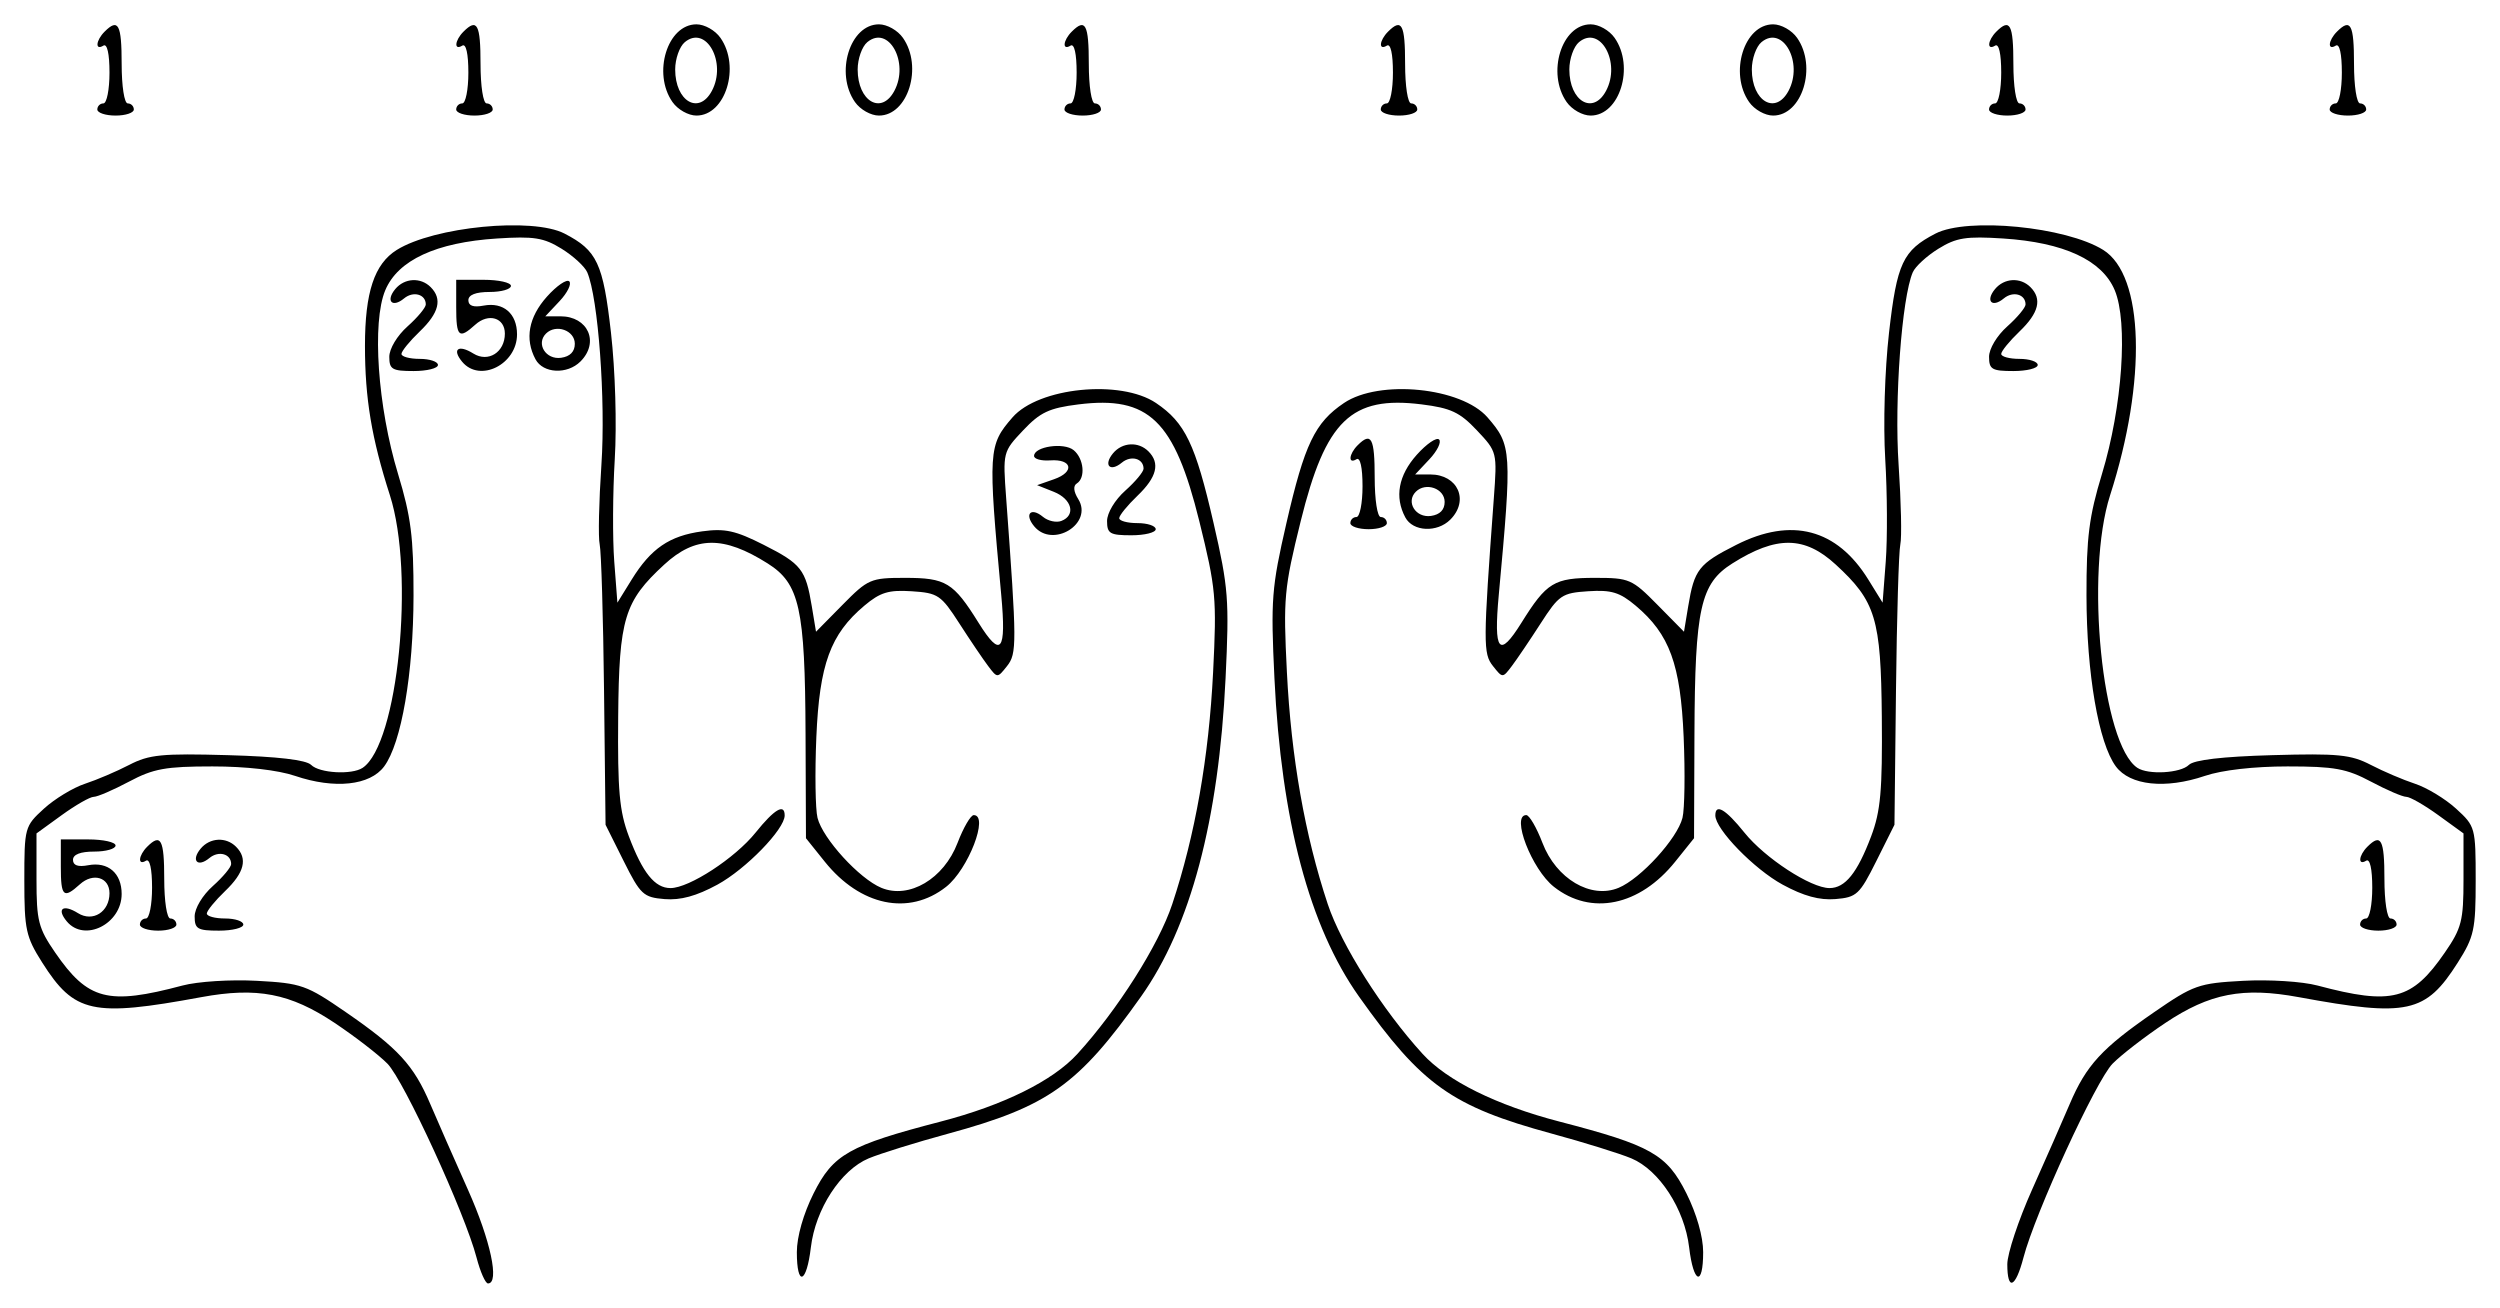 <?xml version="1.0" encoding="UTF-8" standalone="no"?>
<!-- Created with Inkscape (http://www.inkscape.org/) -->

<svg
   xmlns:dc="http://purl.org/dc/elements/1.1/"
   xmlns:cc="http://creativecommons.org/ns#"
   xmlns:rdf="http://www.w3.org/1999/02/22-rdf-syntax-ns#"
   xmlns:svg="http://www.w3.org/2000/svg"
   xmlns="http://www.w3.org/2000/svg"
   version="1.1"
   width="411"
   height="215"
   id="svg2">
  <defs
     id="defs6" />
  <path
     d="m 78.346,206.75 c -1.9,-7.283 -11.934,-29.119 -14.65,-31.881 -1.423,-1.447 -5.324,-4.459 -8.67,-6.693 -7.31,-4.881 -12.765,-5.936 -21.949,-4.242 -17.882,3.298 -20.847,2.652 -26.14,-5.694 C 4.257,154.014 4,152.833 4,144.748 c 0,-8.702 0.058,-8.913 3.216,-11.798 1.769,-1.616 4.806,-3.459 6.75,-4.097 1.944,-0.638 5.223,-2.037 7.287,-3.109 3.264,-1.695 5.377,-1.903 16.201,-1.596 8.199,0.232 12.874,0.779 13.697,1.603 1.36,1.36 6.676,1.665 8.46,0.485 C 65.428,122.386 68.24,94.299 64.098,81.415 61.093,72.065 60,65.516 60,56.852 c 0,-8.8 1.546,-13.463 5.227,-15.762 6.115,-3.819 22.334,-5.403 27.575,-2.693 5.366,2.775 6.346,4.865 7.644,16.303 0.702,6.19 0.968,15.068 0.621,20.799 -0.333,5.5 -0.371,13.056 -0.086,16.79 l 0.519,6.79 2.344,-3.79 c 3.164,-5.117 6.202,-7.198 11.586,-7.936 3.741,-0.513 5.482,-0.132 10.116,2.213 6.196,3.135 6.91,4.046 7.914,10.111 l 0.692,4.179 4.366,-4.429 C 142.697,95.19 143.135,95 148.751,95 c 6.775,0 7.975,0.732 12.136,7.403 3.67,5.883 4.579,4.755 3.714,-4.611 -2.188,-23.69 -2.131,-24.591 1.852,-29.172 4.291,-4.935 17.777,-6.288 23.596,-2.366 4.787,3.226 6.479,6.757 9.464,19.747 2.441,10.624 2.591,12.567 1.971,25.5 -1.122,23.395 -5.76,40.856 -13.903,52.338 -10.318,14.549 -15.253,18.057 -31.694,22.533 -5.288,1.44 -11.173,3.269 -13.079,4.065 -4.583,1.915 -8.756,8.339 -9.501,14.624 -0.711,5.999 -2.306,6.546 -2.306,0.789 0,-2.527 1.075,-6.301 2.75,-9.65 3.213,-6.427 5.801,-7.89 20.887,-11.811 10.32,-2.682 18.448,-6.702 22.477,-11.117 6.611,-7.244 13.374,-17.918 15.6,-24.624 3.767,-11.343 6.017,-24.12 6.719,-38.148 0.61,-12.19 0.469,-13.736 -2.269,-24.818 -4.098,-16.587 -8.301,-20.645 -19.879,-19.199 -4.808,0.601 -6.28,1.292 -9.085,4.266 -3.329,3.53 -3.344,3.59 -2.787,11.15 1.766,23.946 1.774,25.542 0.142,27.601 -1.586,2 -1.586,2 -3.099,0 -0.833,-1.1 -2.963,-4.25 -4.734,-7 -3.019,-4.686 -3.51,-5.019 -7.836,-5.299 -3.8,-0.246 -5.176,0.173 -7.794,2.376 -5.576,4.692 -7.373,9.615 -7.886,21.605 -0.251,5.875 -0.164,11.849 0.194,13.275 0.856,3.412 6.869,9.998 10.502,11.503 4.56,1.889 10.262,-1.48 12.522,-7.398 0.958,-2.508 2.155,-4.561 2.659,-4.561 2.544,0 -0.896,8.922 -4.549,11.795 -6.109,4.806 -14.095,3.147 -19.945,-4.143 L 132.5,137.803 132.432,120.651 c -0.082,-20.664 -0.981,-24.711 -6.224,-28.019 -7.261,-4.582 -11.879,-4.532 -17.006,0.185 -6.576,6.05 -7.429,8.864 -7.572,24.995 -0.108,12.181 0.192,15.542 1.757,19.688 2.27,6.015 4.27,8.5 6.84,8.5 3.069,0 10.616,-4.922 13.996,-9.127 3.092,-3.848 4.777,-4.84 4.777,-2.814 0,2.268 -6.382,8.832 -11.067,11.381 -3.438,1.871 -6.06,2.587 -8.68,2.371 -3.487,-0.289 -3.964,-0.733 -6.727,-6.264 l -2.973,-5.953 -0.25,-22.047 C 99.165,101.421 98.843,90.6 98.588,89.5 98.332,88.4 98.46,82.506 98.872,76.401 99.587,65.795 98.35,48.98 96.544,44.77 96.136,43.819 94.238,42.074 92.328,40.893 89.374,39.068 87.779,38.816 81.677,39.211 c -9.978,0.646 -16.262,3.559 -18.336,8.498 -2.22,5.287 -1.254,19.179 2.099,30.218 2.121,6.982 2.557,10.41 2.543,20 -0.019,12.8 -1.987,24.24 -4.829,28.074 -2.329,3.141 -8.15,3.759 -14.642,1.555 C 45.704,126.602 40.441,126 34.919,126 c -7.693,0 -9.698,0.366 -13.707,2.5 -2.583,1.375 -5.195,2.5 -5.804,2.5 -0.609,0 -2.975,1.353 -5.258,3.006 L 6,137.013 6,144.576 c 0,6.801 0.309,8.012 3.059,12.009 5.401,7.85 8.678,8.701 20.941,5.436 2.506,-0.667 7.932,-1.011 12.247,-0.775 7.314,0.399 8.133,0.689 14.659,5.189 8.551,5.896 11.115,8.689 13.83,15.065 1.171,2.75 3.959,9.091 6.196,14.092 C 80.646,203.891 82.166,211 80.227,211 c -0.425,0 -1.272,-1.913 -1.881,-4.25 z M 330,207.842 c 0,-1.737 1.83,-7.25 4.067,-12.25 2.237,-5 5.026,-11.342 6.196,-14.092 2.715,-6.376 5.279,-9.169 13.83,-15.065 6.527,-4.5 7.345,-4.79 14.659,-5.189 4.314,-0.235 9.74,0.108 12.247,0.775 12.264,3.264 15.54,2.414 20.941,-5.436 C 404.691,152.588 405,151.377 405,144.576 l 0,-7.564 -4.15,-3.006 C 398.567,132.353 396.201,131 395.592,131 c -0.609,0 -3.221,-1.125 -5.804,-2.5 -4.009,-2.134 -6.015,-2.5 -13.707,-2.5 -5.522,0 -10.785,0.602 -13.592,1.555 -6.492,2.204 -12.314,1.586 -14.642,-1.555 -2.842,-3.834 -4.81,-15.274 -4.829,-28.074 -0.014,-9.59 0.421,-13.018 2.543,-20 3.354,-11.038 4.319,-24.931 2.099,-30.218 -2.074,-4.939 -8.358,-7.852 -18.336,-8.498 -6.103,-0.395 -7.697,-0.143 -10.651,1.682 -1.911,1.181 -3.808,2.925 -4.216,3.877 -1.806,4.21 -3.044,21.024 -2.328,31.631 0.412,6.104 0.54,11.999 0.284,13.099 -0.256,1.1 -0.578,11.921 -0.715,24.047 l -0.25,22.047 -2.973,5.953 c -2.762,5.531 -3.24,5.975 -6.727,6.264 -2.619,0.217 -5.242,-0.499 -8.68,-2.371 C 288.382,142.89 282,136.327 282,134.059 c 0,-2.027 1.685,-1.034 4.777,2.814 3.38,4.205 10.927,9.127 13.996,9.127 2.57,0 4.57,-2.485 6.84,-8.5 1.565,-4.147 1.865,-7.507 1.757,-19.688 -0.143,-16.131 -0.996,-18.946 -7.572,-24.995 -5.127,-4.717 -9.745,-4.767 -17.006,-0.185 -5.243,3.308 -6.142,7.356 -6.224,28.019 l -0.068,17.151 -3.089,3.849 c -5.85,7.29 -13.836,8.949 -19.945,4.143 C 251.814,142.922 248.373,134 250.917,134 c 0.505,0 1.701,2.052 2.659,4.561 2.26,5.918 7.962,9.287 12.522,7.398 3.633,-1.505 9.645,-8.09 10.502,-11.503 0.358,-1.427 0.445,-7.4 0.194,-13.275 -0.513,-11.99 -2.31,-16.913 -7.886,-21.605 -2.618,-2.203 -3.994,-2.622 -7.794,-2.376 -4.325,0.28 -4.817,0.613 -7.836,5.299 -1.771,2.75 -3.902,5.9 -4.734,7 -1.514,2 -1.514,2 -3.099,0 -1.632,-2.058 -1.624,-3.654 0.142,-27.601 0.557,-7.56 0.542,-7.62 -2.787,-11.15 -2.805,-2.974 -4.278,-3.665 -9.085,-4.266 -11.579,-1.447 -15.782,2.612 -19.879,19.199 -2.738,11.082 -2.879,12.627 -2.269,24.818 0.702,14.028 2.953,26.805 6.719,38.148 2.227,6.706 8.989,17.38 15.6,24.624 4.029,4.415 12.157,8.435 22.477,11.117 15.085,3.921 17.673,5.384 20.887,11.811 1.675,3.349 2.75,7.123 2.75,9.65 0,5.756 -1.596,5.21 -2.306,-0.789 -0.744,-6.285 -4.918,-12.71 -9.501,-14.624 -1.905,-0.796 -7.791,-2.625 -13.079,-4.065 C 238.673,181.895 233.738,178.386 223.42,163.838 215.277,152.356 210.639,134.895 209.517,111.5 208.897,98.567 209.047,96.624 211.488,86 c 2.985,-12.99 4.677,-16.521 9.464,-19.747 5.819,-3.921 19.305,-2.569 23.596,2.366 3.982,4.581 4.04,5.482 1.852,29.172 -0.865,9.366 0.043,10.494 3.714,4.611 C 254.274,95.732 255.474,95 262.249,95 c 5.615,0 6.054,0.19 10.233,4.429 l 4.366,4.429 0.692,-4.179 c 1.004,-6.065 1.718,-6.976 7.914,-10.111 9.083,-4.596 16.537,-2.63 21.702,5.723 L 309.5,99.08 310.019,92.29 C 310.304,88.556 310.266,81 309.933,75.5 c -0.347,-5.732 -0.082,-14.609 0.621,-20.799 1.298,-11.438 2.278,-13.528 7.644,-16.303 5.241,-2.71 21.459,-1.127 27.575,2.693 6.706,4.188 7.189,21.472 1.129,40.325 -4.142,12.884 -1.329,40.971 4.488,44.82 1.784,1.18 7.1,0.875 8.46,-0.485 0.823,-0.823 5.498,-1.37 13.697,-1.603 10.824,-0.307 12.937,-0.099 16.201,1.596 2.064,1.072 5.344,2.471 7.287,3.109 1.944,0.638 4.981,2.482 6.75,4.097 3.158,2.885 3.216,3.096 3.216,11.798 0,8.085 -0.257,9.266 -2.937,13.492 -5.293,8.346 -8.258,8.992 -26.14,5.694 -9.184,-1.694 -14.639,-0.639 -21.949,4.242 -3.346,2.234 -7.247,5.246 -8.67,6.693 -2.716,2.762 -12.75,24.598 -14.65,31.881 C 331.348,211.757 330,212.312 330,207.842 z M 10.98,151.476 C 9.252,149.394 10.357,148.581 12.821,150.121 15.261,151.644 18,149.913 18,146.846 18,144.226 15.306,143.413 13.134,145.379 10.439,147.818 10,147.415 10,142.5 l 0,-4.5 4.5,0 c 2.475,0 4.5,0.45 4.5,1 0,0.55 -1.575,1 -3.5,1 -2.286,0 -3.5,0.472 -3.5,1.361 0,0.914 0.824,1.204 2.506,0.882 C 17.759,141.622 20,143.548 20,146.967 c 0,4.94 -6.122,8 -9.02,4.508 z M 23,152 c 0,-0.55 0.45,-1 1,-1 0.55,0 1,-2.277 1,-5.059 0,-3.118 -0.384,-4.822 -1,-4.441 -1.4,0.865 -1.251,-0.849 0.2,-2.3 2.248,-2.248 2.8,-1.204 2.8,5.3 0,3.667 0.436,6.5 1,6.5 0.55,0 1,0.45 1,1 0,0.55 -1.35,1 -3,1 -1.65,0 -3,-0.45 -3,-1 z m 9,-1.335 c 0,-1.333 1.287,-3.481 3,-5.008 1.65,-1.47 3,-3.093 3,-3.606 0,-1.678 -2.055,-2.251 -3.568,-0.995 -1.946,1.615 -3.075,0.424 -1.452,-1.532 1.517,-1.828 4.169,-1.975 5.82,-0.324 1.954,1.954 1.39,4.244 -1.8,7.3 -1.65,1.581 -3,3.24 -3,3.687 0,0.447 1.35,0.813 3,0.813 1.65,0 3,0.45 3,1 0,0.55 -1.8,1 -4,1 -3.524,0 -4,-0.278 -4,-2.335 z M 388,152 c 0,-0.55 0.45,-1 1,-1 0.55,0 1,-2.277 1,-5.059 0,-3.118 -0.384,-4.822 -1,-4.441 -1.4,0.865 -1.251,-0.849 0.2,-2.3 2.248,-2.248 2.8,-1.204 2.8,5.3 0,3.667 0.436,6.5 1,6.5 0.55,0 1,0.45 1,1 0,0.55 -1.35,1 -3,1 -1.65,0 -3,-0.45 -3,-1 z M 170.022,86.526 c -1.669,-2.011 -0.555,-3.214 1.441,-1.557 0.831,0.69 2.192,0.993 3.024,0.674 2.433,-0.934 1.743,-3.601 -1.237,-4.787 l -2.75,-1.094 2.8,-0.981 c 3.429,-1.201 2.97,-3.351 -0.659,-3.093 C 171.188,75.792 170,75.463 170,74.957 c 0,-1.555 4.918,-2.27 6.513,-0.947 1.686,1.399 1.979,4.567 0.507,5.477 -0.617,0.381 -0.527,1.331 0.243,2.562 2.512,4.022 -4.183,8.161 -7.241,4.477 z M 182,85.665 c 0,-1.333 1.287,-3.481 3,-5.008 1.65,-1.47 3,-3.093 3,-3.606 0,-1.678 -2.055,-2.251 -3.568,-0.995 -1.946,1.615 -3.075,0.424 -1.452,-1.532 1.517,-1.828 4.169,-1.975 5.82,-0.324 1.954,1.954 1.39,4.244 -1.8,7.3 -1.65,1.581 -3,3.24 -3,3.687 0,0.447 1.35,0.813 3,0.813 1.65,0 3,0.45 3,1 0,0.55 -1.8,1 -4,1 -3.524,0 -4,-0.278 -4,-2.335 z M 222,86 c 0,-0.55 0.45,-1 1,-1 0.55,0 1,-2.277 1,-5.059 0,-3.118 -0.384,-4.822 -1,-4.441 -1.4,0.865 -1.251,-0.849 0.2,-2.3 2.248,-2.248 2.8,-1.204 2.8,5.3 0,3.667 0.436,6.5 1,6.5 0.55,0 1,0.45 1,1 0,0.55 -1.35,1 -3,1 -1.65,0 -3,-0.45 -3,-1 z m 9.035,-0.934 c -1.791,-3.346 -1.138,-6.919 1.882,-10.299 1.605,-1.796 3.256,-2.926 3.671,-2.512 0.414,0.414 -0.302,1.876 -1.592,3.249 L 232.651,78 l 2.474,0 c 4.557,0 6.457,4.274 3.303,7.429 -2.172,2.172 -6.141,1.978 -7.393,-0.363 z M 237.5,82.514 c 0,-2.206 -3.109,-3.305 -4.739,-1.675 -1.681,1.681 -0.023,4.337 2.485,3.981 C 236.721,84.611 237.5,83.813 237.5,82.514 z M 64,58.665 c 0,-1.333 1.287,-3.481 3,-5.008 1.65,-1.47 3,-3.093 3,-3.606 0,-1.678 -2.055,-2.251 -3.568,-0.995 -1.946,1.615 -3.075,0.424 -1.452,-1.532 C 66.497,45.696 69.149,45.549 70.8,47.2 c 1.954,1.954 1.39,4.244 -1.8,7.3 -1.65,1.581 -3,3.24 -3,3.687 C 66,58.634 67.35,59 69,59 c 1.65,0 3,0.45 3,1 0,0.55 -1.8,1 -4,1 -3.524,0 -4,-0.278 -4,-2.335 z m 11.98,0.811 C 74.252,57.394 75.357,56.581 77.821,58.121 80.261,59.644 83,57.913 83,54.846 83,52.226 80.306,51.413 78.134,53.379 75.439,55.818 75,55.415 75,50.5 l 0,-4.5 4.5,0 c 2.475,0 4.5,0.45 4.5,1 0,0.55 -1.575,1 -3.5,1 -2.286,0 -3.5,0.472 -3.5,1.361 0,0.914 0.824,1.204 2.506,0.882 C 82.759,49.622 85,51.548 85,54.967 c 0,4.94 -6.122,8 -9.02,4.508 z m 12.055,-0.41 c -1.791,-3.346 -1.138,-6.919 1.882,-10.299 1.605,-1.796 3.256,-2.926 3.671,-2.512 0.414,0.414 -0.302,1.876 -1.592,3.249 L 89.651,52 l 2.474,0 c 4.557,0 6.457,4.274 3.303,7.429 -2.172,2.172 -6.141,1.978 -7.393,-0.363 z M 94.5,56.514 c 0,-2.206 -3.109,-3.305 -4.739,-1.675 -1.681,1.681 -0.023,4.337 2.485,3.981 C 93.721,58.611 94.5,57.813 94.5,56.514 z M 327,58.665 c 0,-1.333 1.287,-3.481 3,-5.008 1.65,-1.47 3,-3.093 3,-3.606 0,-1.678 -2.055,-2.251 -3.568,-0.995 -1.946,1.615 -3.075,0.424 -1.452,-1.532 1.517,-1.828 4.169,-1.975 5.82,-0.324 1.954,1.954 1.39,4.244 -1.8,7.3 -1.65,1.581 -3,3.24 -3,3.687 0,0.447 1.35,0.813 3,0.813 1.65,0 3,0.45 3,1 0,0.55 -1.8,1 -4,1 -3.524,0 -4,-0.278 -4,-2.335 z M 16,18 c 0,-0.55 0.45,-1 1,-1 0.55,0 1,-2.277 1,-5.059 C 18,8.823 17.616,7.119 17,7.5 15.6,8.365 15.749,6.651 17.2,5.2 19.448,2.952 20,3.996 20,10.5 c 0,3.667 0.436,6.5 1,6.5 0.55,0 1,0.45 1,1 0,0.55 -1.35,1 -3,1 -1.65,0 -3,-0.45 -3,-1 z m 59,0 c 0,-0.55 0.45,-1 1,-1 0.55,0 1,-2.277 1,-5.059 C 77,8.823 76.616,7.119 76,7.5 74.6,8.365 74.749,6.651 76.2,5.2 78.448,2.952 79,3.996 79,10.5 c 0,3.667 0.436,6.5 1,6.5 0.55,0 1,0.45 1,1 0,0.55 -1.35,1 -3,1 -1.65,0 -3,-0.45 -3,-1 z m 35.557,-1.223 C 107.237,12.038 109.718,4 114.5,4 c 1.333,0 3.074,0.982 3.943,2.223 C 121.763,10.962 119.282,19 114.5,19 c -1.333,0 -3.074,-0.982 -3.943,-2.223 z m 6.47,-1.827 C 119.531,10.271 116.075,4.033 112.584,6.93 111.713,7.653 111,9.675 111,11.422 c 0,5.241 3.891,7.519 6.026,3.528 z m 23.53,1.827 C 137.237,12.038 139.718,4 144.5,4 c 1.333,0 3.074,0.982 3.943,2.223 C 151.763,10.962 149.282,19 144.5,19 c -1.333,0 -3.074,-0.982 -3.943,-2.223 z m 6.47,-1.827 C 149.531,10.271 146.075,4.033 142.584,6.93 141.713,7.653 141,9.675 141,11.422 c 0,5.241 3.891,7.519 6.026,3.528 z M 175,18 c 0,-0.55 0.45,-1 1,-1 0.55,0 1,-2.277 1,-5.059 0,-3.118 -0.384,-4.822 -1,-4.441 -1.4,0.865 -1.251,-0.849 0.2,-2.3 2.248,-2.248 2.8,-1.204 2.8,5.3 0,3.667 0.436,6.5 1,6.5 0.55,0 1,0.45 1,1 0,0.55 -1.35,1 -3,1 -1.65,0 -3,-0.45 -3,-1 z m 52,0 c 0,-0.55 0.45,-1 1,-1 0.55,0 1,-2.277 1,-5.059 0,-3.118 -0.384,-4.822 -1,-4.441 -1.4,0.865 -1.251,-0.849 0.2,-2.3 2.248,-2.248 2.8,-1.204 2.8,5.3 0,3.667 0.436,6.5 1,6.5 0.55,0 1,0.45 1,1 0,0.55 -1.35,1 -3,1 -1.65,0 -3,-0.45 -3,-1 z m 30.557,-1.223 C 254.237,12.038 256.718,4 261.5,4 c 1.333,0 3.074,0.982 3.943,2.223 C 268.763,10.962 266.282,19 261.5,19 c -1.333,0 -3.074,-0.982 -3.943,-2.223 z m 6.47,-1.827 C 266.531,10.271 263.075,4.033 259.584,6.93 258.713,7.653 258,9.675 258,11.422 c 0,5.241 3.891,7.519 6.026,3.528 z m 23.53,1.827 C 284.237,12.038 286.718,4 291.5,4 c 1.333,0 3.074,0.982 3.943,2.223 C 298.763,10.962 296.282,19 291.5,19 c -1.333,0 -3.074,-0.982 -3.943,-2.223 z m 6.47,-1.827 C 296.531,10.271 293.075,4.033 289.584,6.93 288.713,7.653 288,9.675 288,11.422 c 0,5.241 3.891,7.519 6.026,3.528 z M 327,18 c 0,-0.55 0.45,-1 1,-1 0.55,0 1,-2.277 1,-5.059 0,-3.118 -0.384,-4.822 -1,-4.441 -1.4,0.865 -1.251,-0.849 0.2,-2.3 2.248,-2.248 2.8,-1.204 2.8,5.3 0,3.667 0.436,6.5 1,6.5 0.55,0 1,0.45 1,1 0,0.55 -1.35,1 -3,1 -1.65,0 -3,-0.45 -3,-1 z m 56,0 c 0,-0.55 0.45,-1 1,-1 0.55,0 1,-2.277 1,-5.059 0,-3.118 -0.384,-4.822 -1,-4.441 -1.4,0.865 -1.251,-0.849 0.2,-2.3 2.248,-2.248 2.8,-1.204 2.8,5.3 0,3.667 0.436,6.5 1,6.5 0.55,0 1,0.45 1,1 0,0.55 -1.35,1 -3,1 -1.65,0 -3,-0.45 -3,-1 z"
     id="path2987"
     style="fill:#000000" />
</svg>

